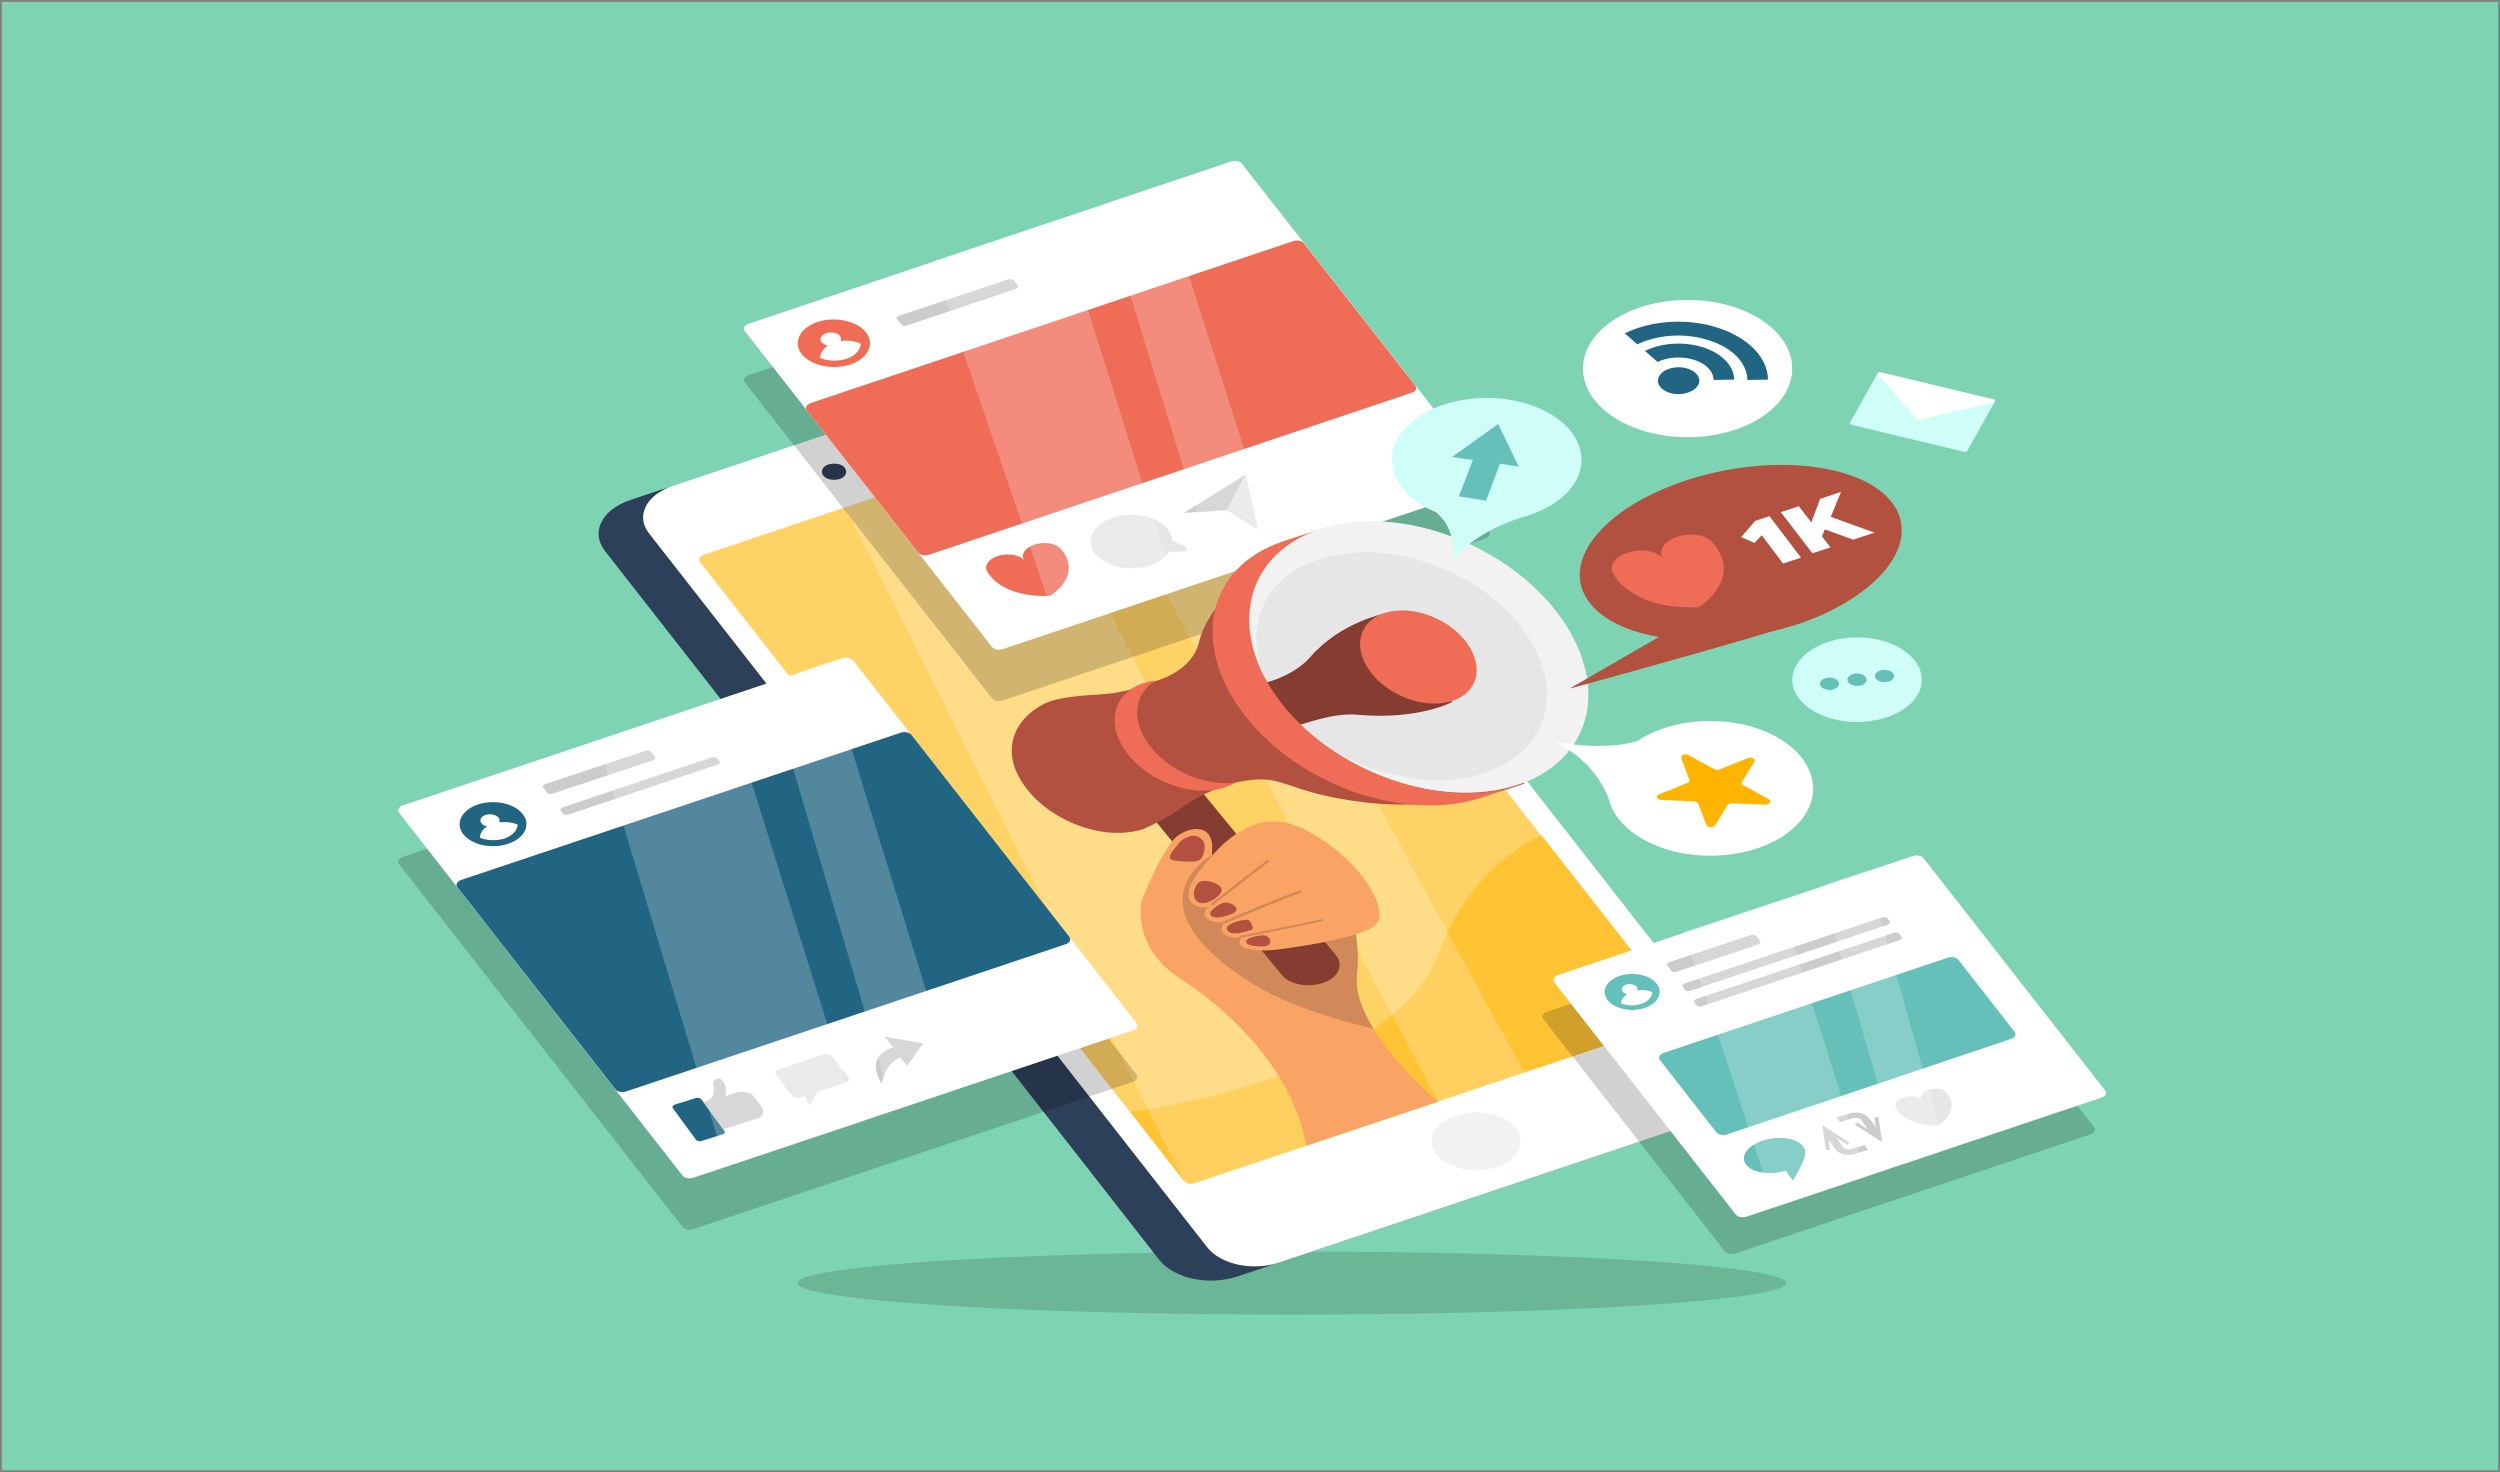 <?xml version="1.0" encoding="UTF-8"?> <!-- Generator: Adobe Illustrator 23.0.5, SVG Export Plug-In . SVG Version: 6.00 Build 0) --> <svg xmlns="http://www.w3.org/2000/svg" xmlns:xlink="http://www.w3.org/1999/xlink" version="1.1" id="Capa_1" x="0px" y="0px" viewBox="0 0 681 401" style="enable-background:new 0 0 681 401;" xml:space="preserve"><rect x="0" y="0" width="681" height="401" fill="#808080" stroke="none"/> <style type="text/css"> .st0{fill:#7ED3B2;} .st1{fill:#6AB797;} .st2{fill:#2D4059;} .st3{fill:#FFFFFF;} .st4{fill:#FFD266;} .st5{fill:#FFC333;} .st6{opacity:0.22;fill:#FFFFFF;} .st7{fill:#F2F2F2;} .st8{opacity:0.18;} .st9{fill:#EF6C57;} .st10{fill:#E6E6E6;} .st11{fill:#CCCCCC;} .st12{fill:#216583;} .st13{fill:#CFFDF8;} .st14{fill:#65C0BA;} .st15{fill:#F9A364;} .st16{fill:#863D31;} .st17{fill:#D18959;} .st18{fill:#B35141;} .st19{fill:#FFB400;} </style> <rect x="0.5" y="0.5" class="st0" width="680" height="400"></rect> <g> <g> <ellipse class="st1" cx="351.9" cy="349.5" rx="134.7" ry="8.6"></ellipse> </g> <g> <path class="st2" d="M469.1,303.4l-132,44.3c-7.8,2.6-17.3,0.6-21.3-4.5l-151-193.1c-4-5.1-0.9-11.3,6.9-13.9l8.3-2.8l123.8-33.7 c7.8-2.6,9.1-5,13,0.1L476,289.5C480,294.6,476.9,300.8,469.1,303.4z"></path> <path class="st3" d="M470.1,303.1l-121.6,40.8c-7.2,2.4-16,0.6-19.7-4.2l-152-194.4c-3.7-4.7-0.8-10.5,6.4-12.9l121.6-40.8 c7.2-2.4,16-0.6,19.7,4.2l152,194.4C480.2,294.9,477.3,300.6,470.1,303.1z"></path> <g> <path class="st2" d="M243.4,124.8c-1.1,0.3-2.3,0-2.8-0.7c-0.6-0.7-0.1-1.6,1-2l28.7-9.7c1.1-0.4,2.5-0.1,3,0.6 c0.6,0.7,0.1,1.6-1,2l-28.7,9.7C243.6,124.8,243.5,124.8,243.4,124.8z"></path> <g> <path class="st2" d="M227.2,130.7c4.4,0,4.4-4.4,0-4.4C222.8,126.3,222.8,130.7,227.2,130.7L227.2,130.7z"></path> </g> </g> <path class="st4" d="M456.9,278.2l-131.4,44.1c-1.1,0.4-2.5,0.1-3-0.6l-14.6-18.7L190.7,153.1c-0.6-0.7-0.1-1.6,1-2L323,107.1 c1.1-0.4,2.5-0.1,3,0.6l93.8,119.9l38,48.6C458.4,277,458,277.9,456.9,278.2z"></path> <path class="st5" d="M307.9,302.9l14.6,18.7c0.6,0.7,1.9,1,3,0.6l131.4-44.1c1.1-0.4,1.5-1.3,1-2l-38-48.6c0,0-18.9,7.6-28.1,32.3 C379.2,293.8,307.9,302.9,307.9,302.9z"></path> <g> <polygon class="st6" points="229.9,137.5 323.3,323.3 372.1,306.4 279.9,121.5 "></polygon> <polygon class="st6" points="293.7,116.9 391.8,300.1 415.2,292.2 316.2,110.4 "></polygon> </g> <ellipse class="st7" cx="402.1" cy="310.9" rx="12.1" ry="7.9"></ellipse> </g> <g> <g> <g class="st8"> <path d="M404.6,146.7l-131.4,44.1c-1.1,0.4-2.5,0.1-3-0.6l-67.3-86c-0.6-0.7-0.1-1.6,1-2L335.3,58c1.1-0.4,2.5-0.1,3,0.6 l67.3,86C406.1,145.4,405.7,146.3,404.6,146.7z"></path> </g> <g> <path class="st3" d="M404.6,132.7l-131.4,44.1c-1.1,0.4-2.5,0.1-3-0.6l-67.3-86c-0.6-0.7-0.1-1.6,1-2L335.3,44 c1.1-0.4,2.5-0.1,3,0.6l67.3,86C406.1,131.4,405.7,132.3,404.6,132.7z"></path> </g> </g> <path class="st9" d="M384.5,107l-131.4,44.1c-1.1,0.4-2.5,0.1-3-0.6l-30.3-38.7c-0.6-0.7-0.1-1.6,1-2l131.4-44.1 c1.1-0.4,2.5-0.1,3,0.6l30.3,38.7C386.1,105.8,385.7,106.7,384.5,107z"></path> <g> <path class="st9" d="M235.8,90.4c2.6,3.1,0.8,7.1-3.9,8.8c-4.8,1.7-10.8,0.5-13.4-2.6c-2.6-3.1-0.8-7.1,3.9-8.8 C227.2,86.1,233.2,87.3,235.8,90.4z"></path> <path class="st3" d="M229,92.9c0.2-0.4,0.1-0.9-0.2-1.4c-0.7-0.9-2.5-1.2-3.8-0.7c-1.4,0.5-1.9,1.6-1.1,2.5 c0.4,0.4,1,0.7,1.6,0.9c-1.4,0.9-2.1,2.1-2.1,3.3c2.1,0.9,4.9,1,7.3,0.2c2.4-0.8,3.7-2.5,3.8-4.1C232.8,92.9,230.9,92.6,229,92.9 z"></path> </g> <path class="st9" d="M289,149.6c-1.2-1.6-4.3-2.1-7.1-1.3c-2.7,0.9-4,2.8-2.9,4.4c-1.2-1.6-4.3-2.1-7.1-1.3 c-2.7,0.9-4,2.8-2.9,4.4c0,0,3.4,7.1,17.1,6.5C295.4,155.8,289,149.6,289,149.6z"></path> <path class="st10" d="M323,149l-3.7-1.8c-0.1-1-0.4-2-1.2-3c-2.8-3.6-9.5-5-14.9-3.2c-5.5,1.8-7.7,6.2-4.9,9.8 c2.8,3.6,9.5,5,14.9,3.2c2.5-0.8,4.3-2.2,5.3-3.7l4-0.1C323.4,150.1,323.7,149.3,323,149z"></path> <g> <polygon class="st11" points="339.4,129.2 334.2,139 322.5,139.7 "></polygon> <polygon class="st10" points="339.4,129.2 334.2,139 342.7,144.3 "></polygon> </g> <path class="st11" d="M245.4,88.3l-1-1.3c-0.3-0.4-0.1-0.8,0.5-1l29.8-9.9c0.6-0.2,1.2,0,1.5,0.3l1,1.3c0.3,0.4,0.1,0.8-0.5,1 L247,88.7C246.4,88.9,245.7,88.7,245.4,88.3z"></path> <g> <polygon class="st6" points="254,71.2 288.3,171.7 320.4,160.9 288.6,59.6 "></polygon> <polygon class="st6" points="300.3,55.7 331.5,157.2 348.2,151.6 316,50.4 "></polygon> </g> </g> <g> <ellipse class="st3" cx="459.7" cy="100.4" rx="28.5" ry="18.7"></ellipse> <g> <path class="st12" d="M462.3,105.3c1.4-1.8,0.2-4-2.6-4.9c-2.8-0.9-6.2-0.1-7.5,1.7c-1.4,1.8-0.2,4,2.6,4.9 C457.5,107.9,460.9,107.1,462.3,105.3z"></path> <path class="st12" d="M451.5,98.6l-3.4-3c4.6-2.3,10.7-2.6,15.8-1c5.2,1.7,8.4,5,8.5,8.8l-5.6,0.1c-0.1-2.4-2.1-4.5-5.4-5.5 C458.2,97,454.4,97.2,451.5,98.6z"></path> <path class="st12" d="M446,93.8l-3.4-3c7.4-3.6,17.1-4.2,25.4-1.5c8.3,2.7,13.5,8.1,13.6,14.1l-5.6,0.1 c-0.1-4.6-4.1-8.8-10.5-10.8C459.1,90.6,451.7,91.1,446,93.8z"></path> </g> </g> <g> <path class="st13" d="M535.1,123.1l-30.8-7.4c-0.3-0.1-0.5-0.3-0.4-0.5l7.5-13.4c0.1-0.2,0.5-0.3,0.8-0.3l15.4,3.7l15.4,3.7 c0.3,0.1,0.5,0.3,0.4,0.5l-7.5,13.4C535.8,123,535.5,123.2,535.1,123.1z"></path> <path class="st3" d="M543.1,109.6c0.6-0.1,0.5-0.7,0-0.8l-15.4-3.7l-15.4-3.7c-0.6-0.1-1.1,0.3-0.8,0.6l10.7,12.1 c0.2,0.2,0.5,0.3,0.8,0.2L543.1,109.6z"></path> </g> <g> <path class="st13" d="M523.1,182.7c-2.1-6.2-11.5-10.2-21-8.8c-9.5,1.4-15.5,7.5-13.5,13.7c2.1,6.2,11.5,10.2,21,8.8 C519.1,195.1,525.2,189,523.1,182.7z"></path> <g> <path class="st14" d="M508.4,184.8c-0.3-0.9-1.7-1.5-3.1-1.3c-1.4,0.2-2.3,1.1-2,2c0.3,0.9,1.7,1.5,3.1,1.3 C507.8,186.7,508.7,185.8,508.4,184.8z"></path> <path class="st14" d="M500.9,185.9c-0.3-0.9-1.7-1.5-3.1-1.3c-1.4,0.2-2.3,1.1-2,2c0.3,0.9,1.7,1.5,3.1,1.3 C500.3,187.7,501.2,186.8,500.9,185.9z"></path> <path class="st14" d="M515.9,183.8c-0.3-0.9-1.7-1.5-3.1-1.3c-1.4,0.2-2.3,1.1-2,2c0.3,0.9,1.7,1.5,3.1,1.3 C515.3,185.6,516.2,184.7,515.9,183.8z"></path> </g> </g> <g> <path class="st15" d="M311,245.3c0,0-3.1,12.6,10.7,21.4c13.8,8.9,30.7,25.4,34.1,45.4l35.9-12c0,0-11.2-9.3-17.6-19.9 c-3-4.9-5-10-4.5-14.7c1.6-13.8-4.8-23.3-4.8-23.3l-44.2,2.5L311,245.3z"></path> <path class="st16" d="M341.7,256.5l-32-39c-2.2-2.7-0.7-6.1,3.4-7.5c4.1-1.4,9.2-0.4,11.5,2.3l34.3,41.8"></path> <path class="st15" d="M311,245.3c0,0,4.7-12,8.7-16.6c2.8-3.2,10.5-5.2,10.5,2.2c0,7.4-1.5,14.4-1.5,14.4H311z"></path> <path class="st17" d="M374.1,280.2c-3-4.9-5-10-4.5-14.7c1.6-13.8-4.8-23.3-4.8-23.3l-34.6-9.3c0,0-24.1,13,11,35.1 C353.7,275.8,374.1,280.2,374.1,280.2z"></path> <path class="st16" d="M358.8,254l5.1,6.2c2.2,2.7,0.7,6.1-3.4,7.5c-1.2,0.4-2.5,0.6-3.8,0.7c-3.1,0-6.1-1-7.6-2.9l-7.4-9"></path> <g> <path class="st15" d="M347.6,258.7c0,0,21.4-2.5,26.7-6.4c5.3-3.9-4.5-19.6-19.9-26.8c-15.4-7.2-26.2,10.4-27.6,11.7 c-1.4,1.3-4.4,6.3-2.3,8.6c2.1,2.2,4.9,1.2,4.9,1.2s-2.5,1.7-0.6,3.2c1.9,1.5,4.8,1,4.8,1s-1.7,1.8-0.3,3.1 c2,1.8,4.8,0.9,4.8,0.9s-1.3,1.6,0.4,2.7c1.7,1.1,6.2,1,6.2,1S346.7,258.8,347.6,258.7z"></path> <g> <path class="st17" d="M330.3,246.6c-0.1,0-0.2,0-0.3-0.1c-0.2-0.1-0.2-0.3-0.1-0.4c0.6-0.5,14.4-11.2,15.1-11.7 c0.2-0.1,0.4-0.1,0.6,0c0.2,0.1,0.2,0.3,0,0.4c-0.6,0.4-10.1,7.8-15.1,11.7C330.6,246.6,330.4,246.6,330.3,246.6z"></path> <path class="st17" d="M333.5,251.5c-0.1,0-0.3,0-0.4-0.1c-0.1-0.1-0.1-0.3,0.1-0.4c0.7-0.3,17.6-7.5,20.9-8.4 c0.2-0.1,0.5,0,0.5,0.2c0.1,0.1,0,0.3-0.2,0.4c-3.3,0.9-20.6,8.3-20.8,8.4C333.6,251.4,333.6,251.5,333.5,251.5z"></path> <path class="st17" d="M338,255.4c-0.2,0-0.4-0.1-0.4-0.2c-0.1-0.1,0.1-0.3,0.3-0.3c0.2,0,19.4-3.8,21.9-4.5 c0.2-0.1,0.5,0,0.6,0.1c0.1,0.1,0,0.3-0.2,0.4c-2.5,0.7-21.2,4.4-22,4.5C338.1,255.4,338,255.4,338,255.4z"></path> </g> <g> <path class="st18" d="M324.1,227.8c-1.2,0.4-2.3,1-2.9,1.8c-0.9,1.1-2.1,2.6-2.3,3.1c-0.3,0.8-0.4,1.5,0.9,1.7 c1.2,0.2,5.3,0.6,6.7,0c1.4-0.6,2.1-3.7,1.3-5.2C327.1,228.1,325.7,227.3,324.1,227.8z"></path> <path class="st18" d="M330.7,240.5c0,0-3.7-1.7-4.9,0.8c-1.3,2.6-0.2,4.2,0.9,4.6c1.1,0.3,3,0.1,5.3-2 C334.2,241.7,331.2,240.7,330.7,240.5z"></path> <path class="st18" d="M332.5,246.2c0,0-4.2,2.3-2.4,3.4c1.8,1.1,5.8-0.8,5.8-0.8s1.9-0.9,0.2-2.2 C334.3,245.3,332.6,246.1,332.5,246.2z"></path> <path class="st18" d="M343.6,254.8c0,0-4.7,0.5-4.1,1.9c0.5,1.3,4.8,1.1,4.8,1.1s2-0.1,1.7-1.6 C345.6,254.6,343.8,254.8,343.6,254.8z"></path> <path class="st18" d="M337.7,250.8c0,0-4.6,1-3.3,2.7c1.2,1.7,5.5,0.1,6.5-0.2c0.9-0.4-0.4-2.5-0.8-2.7 C339.6,250.4,338.4,250.7,337.7,250.8z"></path> </g> </g> <g> <path class="st18" d="M336.5,213.2c0,0-7.5,1.8-13.7,6.2c-5.7,4.1-11.3,6.4-11.3,6.4c-10.2,3.4-24.4-1.5-31.8-10.9 c-7.4-9.4-4.2-18.8,5-23.3c3.8-1.8,9.9-2.1,16.8-2.6c6.8-0.6,13.3-3.5,13.3-3.5s10.1-2.5,11.9-10.9c1.8-8.3,15.2-24.5,35.2-31.1 l53.4,69.9c0,0-19.9,7.9-43.3,5.2C348.5,215.8,350.4,210.1,336.5,213.2z"></path> <ellipse transform="matrix(0.429 -0.903 0.903 0.429 58.87 451.277)" class="st7" cx="386.6" cy="179" rx="33.8" ry="48.7"></ellipse> <ellipse transform="matrix(0.386 -0.922 0.922 0.386 67.203 463.698)" class="st10" cx="382" cy="181.3" rx="28.9" ry="41.2"></ellipse> <path class="st16" d="M386.6,179l-9.3-11.9c0,0-12.1,2.3-20.4,11.9c-3.3,3.8-9.6,7-16.8,7.9c-6.6,0.8,2.7,6,2.7,6s3.3,6.9,6.5,6 c7-2,13.8-4.8,20.5-4.2c16.7,1.5,25.8-3.5,25.8-3.5L386.6,179z"></path> <path class="st9" d="M359.4,144.2c-20.7,6.9-25.3,28.2-10.3,47.4s44,29.2,64.7,22.3l-10,3.3c-20.7,6.9-49.7-3-64.7-22.3 s-10.4-40.4,10.3-47.4L359.4,144.2"></path> <path class="st9" d="M313.4,203.4c-5.4-6.8-4.6-14.3,1.3-18c-1.1,0.1-2.3,0.4-3.3,0.7c-8.4,2.8-10.3,11.5-4.2,19.3 c6.1,7.8,17.9,11.9,26.4,9.1c1.1-0.4,2-0.8,2.9-1.3C328.5,214.2,318.8,210.3,313.4,203.4z"></path> <ellipse transform="matrix(0.429 -0.903 0.903 0.429 58.87 451.277)" class="st9" cx="386.6" cy="179" rx="11.6" ry="16.7"></ellipse> </g> </g> <g> <path class="st18" d="M515.3,136.8c-8.4-10.8-33.7-13.4-56.4-5.8c-22.7,7.6-34.3,22.5-25.8,33.3c3.7,4.7,10.5,7.8,18.8,9.2l0,0 l-24.4,14.1c0,0,33.8-9.2,54.5-15.4c2.5-0.6,5-1.3,7.5-2.1c2.2-0.7,4.3-1.6,6.3-2.4c0.6-0.2,1-0.4,1.3-0.6h0 C514.6,159,522.7,146.3,515.3,136.8z"></path> <path class="st9" d="M466.6,147.9c-1.6-2.1-5.8-2.9-9.6-1.7c-3.7,1.2-5.5,3.8-3.9,6c-1.6-2.1-5.8-2.9-9.6-1.7 c-3.7,1.2-5.5,3.8-3.9,6c0,0,4.6,9.7,23.2,8.9C475.3,156.3,466.6,147.9,466.6,147.9z"></path> <g> <path class="st3" d="M479.9,145.8l-2,2.1l-3.6-1.6l3.8-4.4l3.9-1.3l8.6,11.3l-4.9,1.6L479.9,145.8z"></path> <path class="st3" d="M485.1,139.5l4.9-1.6l3.4,4.4l2.4-6.4l5.7-1.9l-2.8,6.8l11.9,4.3l-5.8,1.9l-7.7-2.8l-0.8,1.9l2.3,3l-4.9,1.6 L485.1,139.5z"></path> </g> </g> <g> <path class="st3" d="M465.9,196.4c-7.7,0-14.7,2-19.8,5.4c0,0-7.3,2.9-22.6,0.3c0,0,10.3,4.2,14.7,15.4l0,0 c2,8.8,13.6,15.6,27.7,15.6c15.5,0,28-8.2,28-18.3C493.8,204.6,481.3,196.4,465.9,196.4z"></path> <path class="st19" d="M460,205.7l6.9,3.8c0.4,0.2,1,0.3,1.5,0.1l7.7-3.1c1-0.4,2.3,0.3,1.8,1l-3.4,5.5c-0.2,0.3-0.1,0.7,0.4,0.9 l6.9,3.8c0.9,0.5,0.3,1.5-0.9,1.5l-9-0.4c-0.5,0-1.1,0.2-1.3,0.5l-3.4,5.5c-0.5,0.7-2.1,0.7-2.4-0.1l-2.2-5.8 c-0.1-0.3-0.6-0.6-1.1-0.6l-9-0.4c-1.2-0.1-1.6-1.1-0.6-1.5l7.7-3.1c0.5-0.2,0.7-0.6,0.6-0.9l-2.2-5.8 C457.7,205.7,459.1,205.1,460,205.7z"></path> </g> <g> <path class="st13" d="M379.8,128.9c1.5,4.5,5.7,8.3,11.3,10.6c0,0,5.5,3.7,5,13.2c0,0,3.6-6.9,18.2-11.7l0,0 c11.7-3,18.7-11.1,15.9-19.4c-3.1-9.1-16.9-14.8-30.8-12.8C385.5,110.8,376.7,119.8,379.8,128.9z"></path> <polygon class="st14" points="413.7,127.1 408.1,115.5 395.5,124.5 401.2,125.3 397.4,135.2 404.8,136.4 408.6,126.3 "></polygon> </g> <g> <g> <g class="st8"> <path d="M569.4,309l-96.6,32.4c-1.1,0.4-2.5,0.1-3-0.6l-49.4-63.2c-0.6-0.7-0.1-1.6,1-2l96.6-32.4c1.1-0.4,2.5-0.1,3,0.6 l49.4,63.2C571,307.8,570.5,308.7,569.4,309z"></path> </g> <g> <path class="st3" d="M572.4,299l-96.6,32.4c-1.1,0.4-2.5,0.1-3-0.6l-49.4-63.2c-0.6-0.7-0.1-1.6,1-2l96.6-32.4 c1.1-0.4,2.5-0.1,3,0.6l49.4,63.2C574,297.8,573.5,298.7,572.4,299z"></path> </g> </g> <path class="st14" d="M547.8,283L470.5,309c-1.1,0.4-2.5,0.1-3-0.6l-15.3-19.6c-0.6-0.7-0.1-1.6,1-2l77.3-25.9 c1.1-0.4,2.5-0.1,3,0.6l15.3,19.6C549.3,281.8,548.9,282.7,547.8,283z"></path> <g> <ellipse class="st14" cx="444.6" cy="270.2" rx="7.5" ry="4.9"></ellipse> <path class="st3" d="M446,269.8c0.1-0.3,0.1-0.7-0.2-1c-0.6-0.7-1.9-0.9-2.9-0.6c-1,0.4-1.4,1.2-0.9,1.9c0.3,0.3,0.7,0.6,1.2,0.7 c-1,0.7-1.6,1.6-1.6,2.5c1.6,0.7,3.8,0.8,5.6,0.1c1.8-0.6,2.8-1.9,2.9-3.1C448.9,269.7,447.4,269.6,446,269.8z"></path> </g> <path class="st11" d="M455.2,264.4l-1-1.3c-0.3-0.4-0.1-0.8,0.5-1l22.2-7.4c0.6-0.2,1.2,0,1.5,0.3l1,1.3c0.3,0.4,0.1,0.8-0.5,1 l-22.2,7.4C456.2,264.9,455.5,264.8,455.2,264.4z"></path> <path class="st11" d="M458.9,269.6l-0.5-0.7c-0.3-0.4-0.1-0.8,0.5-1l53.8-18c0.6-0.2,1.2,0,1.5,0.3l0.5,0.7c0.3,0.4,0.1,0.8-0.5,1 l-53.8,18C459.9,270.1,459.2,270,458.9,269.6z"></path> <path class="st11" d="M462.1,273.8l-0.5-0.7c-0.3-0.4-0.1-0.8,0.5-1l53.8-18c0.6-0.2,1.2,0,1.5,0.3l0.5,0.7c0.3,0.4,0.1,0.8-0.5,1 l-53.8,18C463,274.3,462.4,274.2,462.1,273.8z"></path> <g> <path class="st10" d="M530.3,297.7c-0.7-1.1-2.9-1.5-4.8-0.9c-1.9,0.6-2.8,1.9-2.1,3c-0.7-1.1-2.9-1.5-4.8-0.9 c-1.9,0.6-2.8,1.9-2.1,3c0,0,2.2,4.9,11.5,4.7C534.5,302,530.3,297.7,530.3,297.7z"></path> <path class="st14" d="M491.2,312.3c-1.7-2.3-6.5-3-10.8-1.7c-4.3,1.4-6.5,4.3-4.8,6.6c1.7,2.3,6.5,3,10.8,1.7l2,2.7 c0,0,3-5,3.2-6.6c0,0,0,0,0,0C491.9,314,491.8,313.1,491.2,312.3z"></path> <g> <path class="st11" d="M504.4,313c-0.9,0.3-1.9,0-2.3-0.5l-1.9-2.6l2.9,1.9l0.8-0.5l-7.5-4.8l1,6.8l1.1-0.1l-0.4-2.7l1.9,2.6 c0.7,0.9,2.1,1.5,3.6,1.5c0.6,0,1.2-0.1,1.7-0.3l3.6-1.1l-1-1.3L504.4,313z"></path> <path class="st11" d="M504.7,304.6c0.9-0.3,1.9,0,2.3,0.5l1.9,2.6l-2.9-1.9l-0.8,0.5l7.5,4.8l-1-6.8l-1.1,0.1l0.4,2.7l-1.9-2.6 c-0.5-0.6-1.3-1.1-2.3-1.3c-1-0.2-2.1-0.2-3,0.1l-3.6,1.1l1,1.3L504.7,304.6z"></path> </g> </g> <g> <polygon class="st6" points="458.7,253.8 483.4,328.9 508.5,320.5 484.7,245.3 "></polygon> <polygon class="st6" points="495.8,241.4 518,317.3 530,313.2 508.5,237.1 "></polygon> </g> </g> <g> <g> <g class="st8"> <path d="M308.6,294.7l-119.7,40.1c-1.1,0.4-2.5,0.1-3-0.6l-77.2-98.8c-0.6-0.7-0.1-1.6,1-2l119.7-40.1c1.1-0.4,2.5-0.1,3,0.6 l77.2,98.8C310.1,293.4,309.7,294.3,308.6,294.7z"></path> </g> <g> <path class="st3" d="M308.6,280.7l-119.7,40.1c-1.1,0.4-2.5,0.1-3-0.6l-77.2-98.8c-0.6-0.7-0.1-1.6,1-2l119.7-40.1 c1.1-0.4,2.5-0.1,3,0.6l77.2,98.8C310.1,279.4,309.7,280.3,308.6,280.7z"></path> </g> </g> <path class="st12" d="M290.3,257.2l-119.7,40.1c-1.1,0.4-2.5,0.1-3-0.6l-43-55c-0.6-0.7-0.1-1.6,1-2l119.7-40.1 c1.1-0.4,2.5-0.1,3,0.6l43,55C291.8,256,291.4,256.8,290.3,257.2z"></path> <g> <ellipse class="st12" cx="134.3" cy="224.5" rx="9.1" ry="6"></ellipse> <path class="st3" d="M136,224c0.2-0.4,0.1-0.9-0.2-1.3c-0.7-0.8-2.3-1.1-3.6-0.7c-1.3,0.5-1.7,1.5-1,2.3c0.3,0.4,0.9,0.7,1.5,0.8 c-1.3,0.8-1.9,1.9-2,3.1c2,0.8,4.6,0.9,6.8,0.2c2.2-0.8,3.5-2.3,3.5-3.8C139.5,224,137.7,223.8,136,224z"></path> </g> <path class="st11" d="M149,215.9l-1-1.3c-0.3-0.4-0.1-0.8,0.5-1l27.4-9.1c0.6-0.2,1.2,0,1.5,0.3l1,1.3c0.3,0.4,0.1,0.8-0.5,1 l-27.4,9.1C149.9,216.4,149.2,216.3,149,215.9z"></path> <path class="st11" d="M153.3,221.6l-0.5-0.7c-0.3-0.4-0.1-0.8,0.5-1l40.6-13.6c0.6-0.2,1.2,0,1.5,0.3l0.5,0.7 c0.3,0.4,0.1,0.8-0.5,1l-40.6,13.6C154.2,222.1,153.6,222,153.3,221.6z"></path> <g> <path class="st12" d="M196.8,309l-5.7,1.8c-0.6,0.2-1.2,0-1.5-0.3l-6.3-8.6c-0.3-0.4,0-0.8,0.5-1l5.7-1.8c0.6-0.2,1.2,0,1.5,0.3 l6.3,8.6C197.6,308.4,197.4,308.9,196.8,309z"></path> <path class="st11" d="M197,307.6l9.5-3c0.3-0.1,0.6-0.3,0.8-0.5c0.4-0.5,1-1.4,0.2-2.5l-2.2-3c-0.3-0.4-0.8-0.7-1.4-0.9 c-0.9-0.2-2.1-0.5-2.9-0.2c-1.3,0.4-3.3,1-3.3,1s0.4-2.8-0.8-4.1c-1.2-1.3-2.7-0.3-2.6,0.8c0,1.2,1.1,3.9-2.6,5.1L197,307.6z"></path> </g> <path class="st10" d="M224.3,287.2l-12.2,4.1c-0.8,0.3-1.2,0.9-0.7,1.5l4.4,5.7c0.4,0.5,1.4,0.8,2.3,0.5l1.2-0.4l1.1,2.7l2.3-3.8 l7.6-2.6c0.8-0.3,1.2-0.9,0.7-1.5l-4.4-5.7C226.2,287.2,225.2,287,224.3,287.2z"></path> <path class="st11" d="M240.2,295.2c0,0-5.2-7.2,3.1-9.9l-2.3-2.9l10.5,1.8l-4.4,6.1l-1.9-2.2C245.2,288.1,241.2,289.3,240.2,295.2 z"></path> <g> <polygon class="st6" points="164,205.5 197.8,317.8 233.8,305.9 198.7,193.9 "></polygon> <polygon class="st6" points="210.3,189.9 243.5,302.5 260.6,296.8 226,184.7 "></polygon> </g> </g> </g> </svg> 